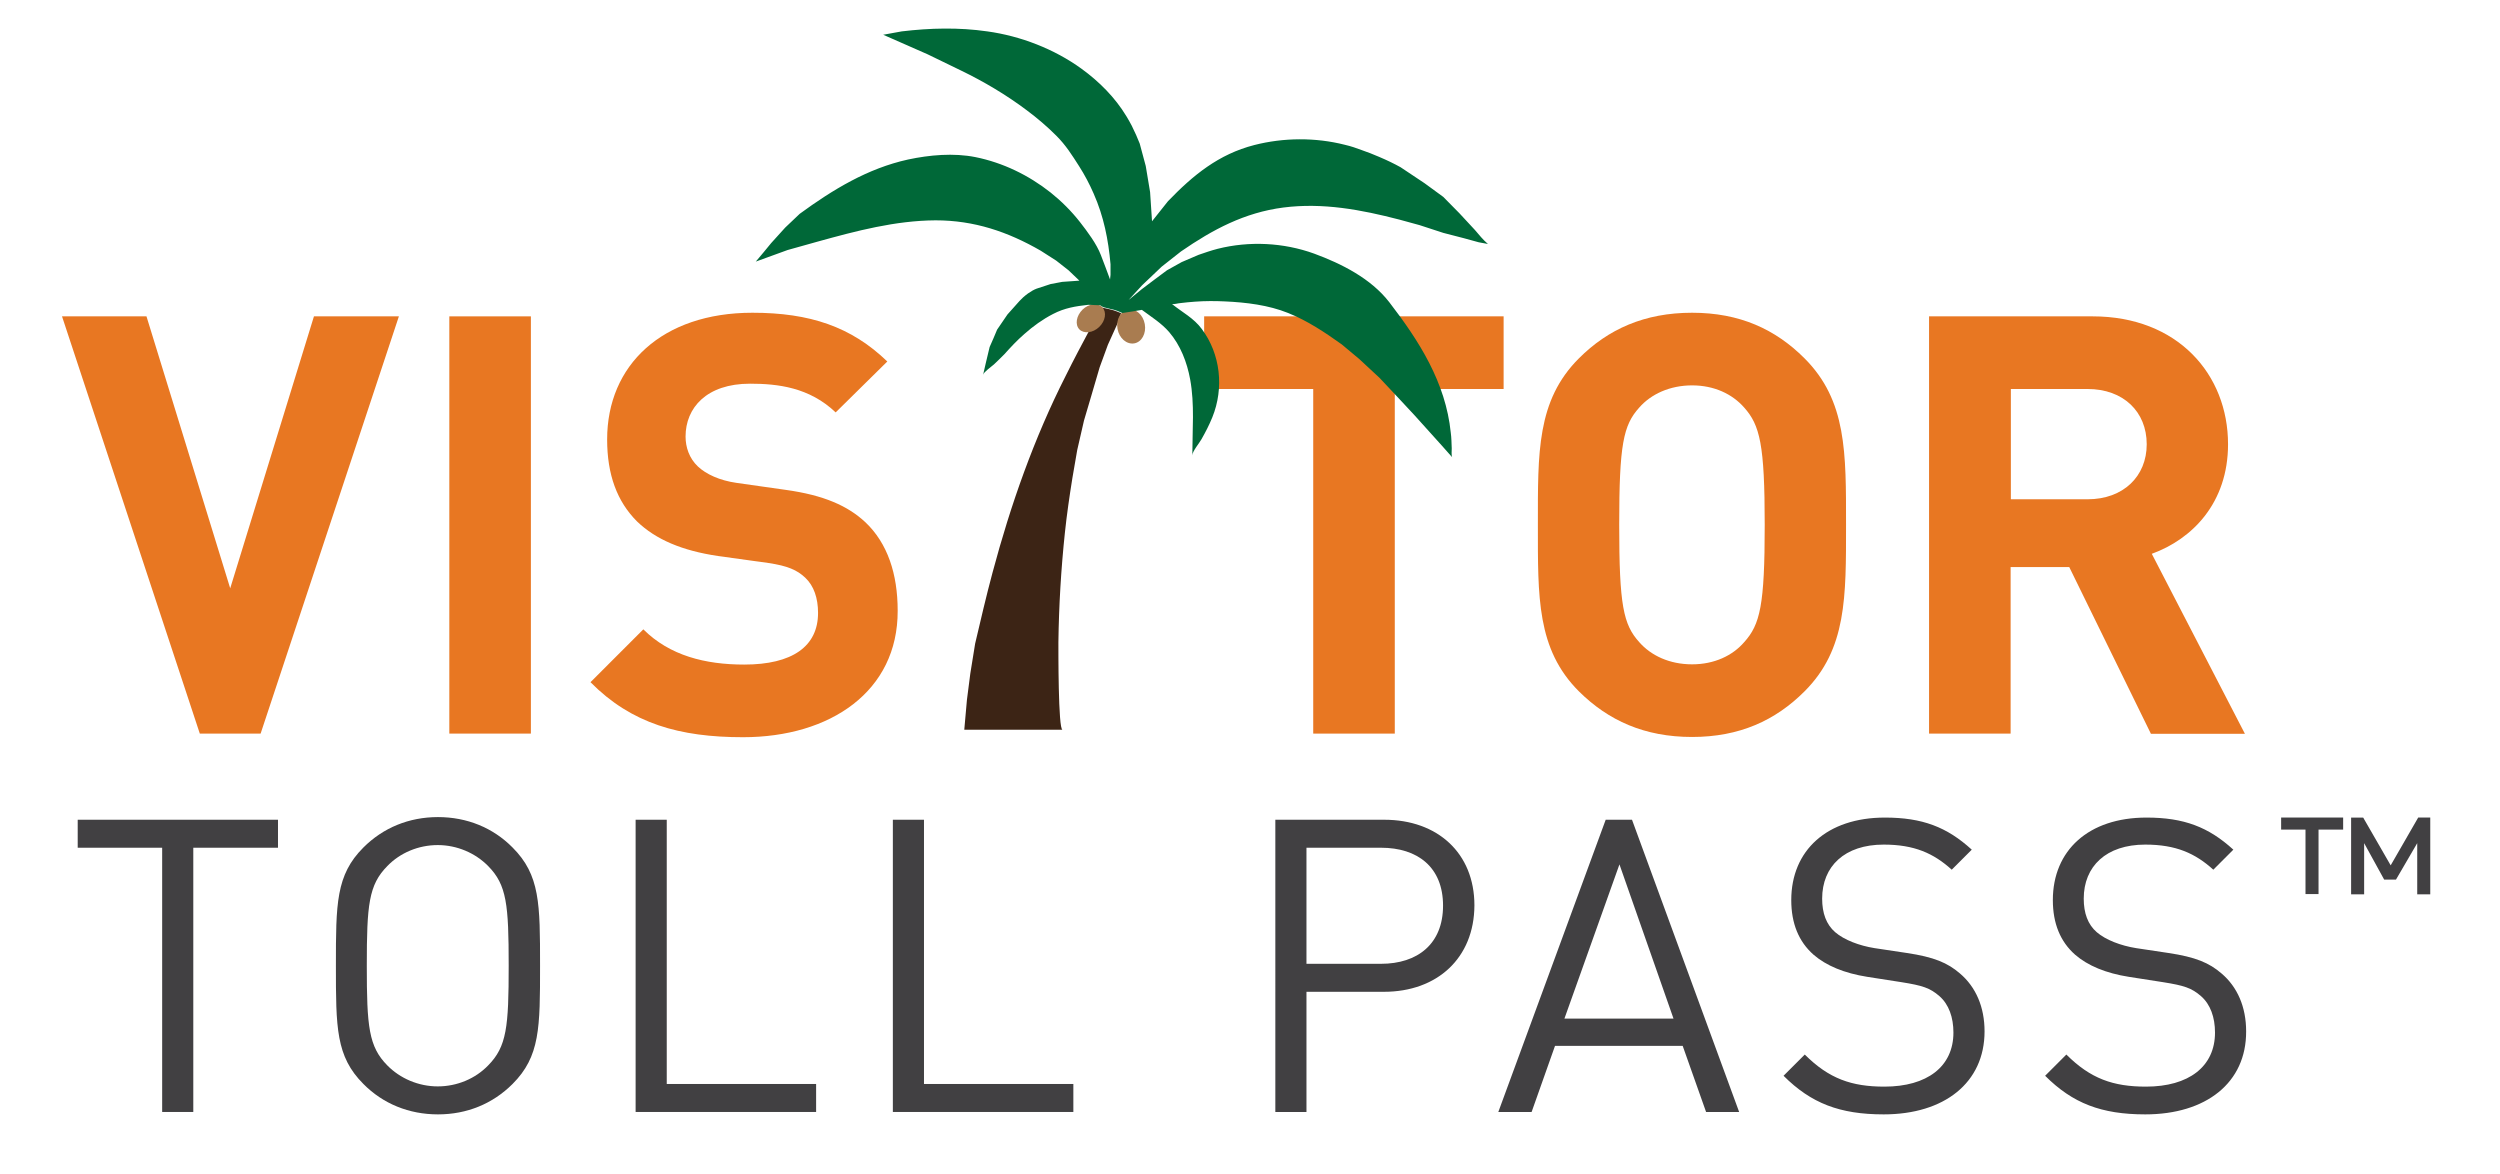 <?xml version="1.0" encoding="utf-8"?>
<!-- Generator: Adobe Illustrator 22.1.0, SVG Export Plug-In . SVG Version: 6.00 Build 0)  -->
<svg version="1.1" id="Layer_1" xmlns="http://www.w3.org/2000/svg" xmlns:xlink="http://www.w3.org/1999/xlink" x="0px" y="0px"
	 viewBox="0 0 1036 486.6" style="enable-background:new 0 0 1036 486.6;" xml:space="preserve">
<style type="text/css">
	.st0{fill:#E87722;}
	.st1{fill:#414042;}
	.st2{fill:#3C2415;}
	.st3{fill:#A97C50;}
	.st4{fill:#006838;}
</style>
<g>
	<path class="st0" d="M108,304H82.8L25.7,131.1h35l34.7,112.7l34.7-112.7h35.2L108,304z"/>
	<path class="st0" d="M186.2,304V131.1H220V304H186.2z"/>
	<path class="st0" d="M307.9,305.5c-26.2,0-46.2-5.6-63.2-22.8l21.9-21.9c10.9,10.9,25.7,14.6,41.8,14.6c19.9,0,30.6-7.5,30.6-21.4
		c0-6.1-1.7-11.2-5.3-14.6c-3.4-3.2-7.3-4.9-15.3-6.1l-20.9-2.9c-14.8-2.2-25.7-6.8-33.5-14.3c-8.3-8.3-12.4-19.4-12.4-34
		c0-30.8,22.8-52.5,60.2-52.5c23.8,0,41,5.8,55.9,20.2l-21.4,21.1c-10.9-10.4-24-11.9-35.5-11.9c-18,0-26.7,10-26.7,21.9
		c0,4.4,1.5,9,5.1,12.4c3.4,3.2,9,5.8,16,6.8l20.4,2.9c15.8,2.2,25.7,6.6,33,13.4c9.2,8.7,13.4,21.4,13.4,36.7
		C372.1,286.5,344.1,305.5,307.9,305.5z"/>
	<g>
		<path class="st0" d="M578,161.2V304h-33.8V161.2h-45.2v-30.1h124.1v30.1H578z"/>
	</g>
	<path class="st0" d="M747.8,286.5c-12.1,12.1-27,18.9-46.6,18.9c-19.7,0-34.7-6.8-46.9-18.9c-17.5-17.5-17-39.1-17-69
		s-0.5-51.5,17-69c12.1-12.1,27.2-18.9,46.9-18.9c19.7,0,34.5,6.8,46.6,18.9c17.5,17.5,17.2,39.1,17.2,69S765.3,269,747.8,286.5z
		 M722.8,168.9c-4.9-5.6-12.4-9.2-21.6-9.2c-9.2,0-17,3.6-21.9,9.2c-6.6,7.3-8.3,15.3-8.3,48.6s1.7,41.3,8.3,48.6
		c4.9,5.6,12.6,9.2,21.9,9.2c9.2,0,16.8-3.6,21.6-9.2c6.6-7.3,8.5-15.3,8.5-48.6S729.3,176.2,722.8,168.9z"/>
	<path class="st0" d="M891.3,304l-33.8-69h-24.3v69h-33.8V131.1h67.8c35.2,0,56.1,24,56.1,53c0,24.3-14.8,39.3-31.6,45.4l38.6,74.6
		H891.3z M865.1,161.2h-31.8v45.7h31.8c14.8,0,24.5-9.5,24.5-22.8C889.6,170.6,879.9,161.2,865.1,161.2z"/>
	<path class="st1" d="M80.1,351.3v109.5H67.2V351.3h-35v-11.6h83v11.6H80.1z"/>
	<path class="st1" d="M212.4,449.2c-8.2,8.2-18.9,12.6-30.9,12.6s-22.8-4.4-30.9-12.6c-11.4-11.4-11.4-23.3-11.4-49
		c0-25.7,0-37.6,11.4-49c8.2-8.2,18.9-12.6,30.9-12.6s22.8,4.4,30.9,12.6c11.4,11.4,11.4,23.3,11.4,49
		C223.8,425.9,223.8,437.8,212.4,449.2z M202.3,358.9c-5.3-5.4-12.9-8.7-20.9-8.7c-8,0-15.6,3.2-20.9,8.7c-7.7,7.8-8.5,16-8.5,41.3
		s0.8,33.5,8.5,41.3c5.3,5.4,12.9,8.7,20.9,8.7c8,0,15.6-3.2,20.9-8.7c7.7-7.8,8.5-16,8.5-41.3S210,366.7,202.3,358.9z"/>
	<path class="st1" d="M263.4,460.8V339.7h12.9v109.5h61.9v11.6H263.4z"/>
	<path class="st1" d="M370,460.8V339.7h12.9v109.5h61.9v11.6H370z"/>
	<path class="st1" d="M573.5,411h-32.1v49.8h-12.9V339.7h45.1c22.1,0,37.4,13.8,37.4,35.5C610.9,397,595.6,411,573.5,411z
		 M572.3,351.3h-30.9v48.1h30.9c15.1,0,25.7-8.2,25.7-24.1C598,359.3,587.4,351.3,572.3,351.3z"/>
	<path class="st1" d="M707,460.8l-9.7-27.4h-52.9l-9.7,27.4h-13.8l44.5-121.1h10.9l44.4,121.1H707z M671.1,358.2l-22.8,63.9h45.2
		L671.1,358.2z"/>
	<path class="st1" d="M780.6,461.8c-18.2,0-30.1-4.6-41.5-16l8.8-8.8c10,10,19.4,13.3,33,13.3c17.7,0,28.6-8.3,28.6-22.4
		c0-6.3-1.9-11.7-5.8-15.1c-3.9-3.4-7-4.4-15.8-5.8l-14.1-2.2c-9.5-1.5-17-4.6-22.3-9.2c-6.1-5.4-9.2-12.9-9.2-22.6
		c0-20.6,14.8-34.2,38.8-34.2c15.5,0,25.7,3.9,36,13.3l-8.3,8.3c-7.5-6.8-15.5-10.4-28.2-10.4c-16.2,0-25.5,9-25.5,22.4
		c0,6,1.7,10.7,5.4,13.9c3.7,3.2,10,5.6,16.3,6.6l13.3,2c11.4,1.7,17,4.1,22.1,8.5c6.6,5.6,10.2,13.9,10.2,24
		C822.4,448.7,805.7,461.8,780.6,461.8z"/>
	<path class="st1" d="M889,461.8c-18.2,0-30.1-4.6-41.5-16l8.8-8.8c10,10,19.4,13.3,33,13.3c17.7,0,28.6-8.3,28.6-22.4
		c0-6.3-1.9-11.7-5.8-15.1c-3.9-3.4-7-4.4-15.8-5.8l-14.1-2.2c-9.5-1.5-17-4.6-22.3-9.2c-6.1-5.4-9.2-12.9-9.2-22.6
		c0-20.6,14.8-34.2,38.8-34.2c15.5,0,25.7,3.9,36,13.3l-8.3,8.3c-7.5-6.8-15.5-10.4-28.2-10.4c-16.2,0-25.5,9-25.5,22.4
		c0,6,1.7,10.7,5.4,13.9c3.7,3.2,10,5.6,16.3,6.6l13.3,2c11.4,1.7,17,4.1,22.1,8.5c6.6,5.6,10.2,13.9,10.2,24
		C930.9,448.7,914.2,461.8,889,461.8z"/>
	<path class="st1" d="M971,338.8v5h-10.2v26.7h-5.4v-26.7h-10.1v-5H971z M990.7,358.6l11.4-19.8h5v31.8h-5.4v-21.2l-8.8,15.1H988
		l-8.3-15.1v21.2h-5.4v-31.8h5L990.7,358.6z"/>
	<path class="st2" d="M456.8,127.5c-0.5,1-1,2.1-1.5,3.1c-1.4,2.7-2.9,5-4.3,7.1l-4.3,8.1c-1.7,3.3-3.4,6.5-5,9.8
		c-13.2,26-22.9,53.6-30.4,81.7c-2.6,9.7-4.9,19.6-7.2,29.4c-0.7,4.1-1.3,8.3-2,12.4c-0.5,3.6-0.9,7.3-1.4,10.9l-1.1,12.4
		c0,0,40.7,0,40.7,0c-1.8,0-1.7-33.4-1.7-36.2c0.2-15.2,1.1-30.4,2.7-45.5c0.8-7.6,1.9-15.1,3.1-22.6l2-11.6l2.8-12.2l3.1-10.5
		l3.4-11.6l3.4-9.3l4.2-9.3c0.4-1.3,0.8-2.5,1.3-3.8c-1.1-0.5-2.4-1-3.8-1.4C459.4,128.1,458.1,127.7,456.8,127.5"/>
	<path class="st3" d="M455.5,135.5c-2.6,2.5-6.3,2.9-8.2,1c-1.9-2-1.3-5.6,1.3-8.2c2.6-2.5,6.3-2.9,8.2-1
		C458.7,129.4,458.1,133,455.5,135.5"/>
	<path class="st3" d="M474.4,134.3c0.7,3.9-1.3,7.5-4.4,8c-3.1,0.5-6.2-2.1-6.9-6c-0.7-3.9,1.3-7.5,4.4-8
		C470.6,127.7,473.7,130.4,474.4,134.3"/>
	<path class="st4" d="M611.2,95.3l-6.4-6.9c-2.2-2.3-4.5-4.5-6.7-6.8c-2.6-1.9-5.2-3.8-7.8-5.7c-3.3-2.2-6.6-4.4-9.9-6.6
		c-2.7-1.5-5.6-2.9-8.9-4.3c-2.5-1.1-4.9-2-7.2-2.8c-2.1-0.8-4.4-1.6-7-2.2c-12.2-3.1-25.4-3-37.5,0.1
		c-14.8,3.8-25.4,12.5-35.8,23.3c-2.2,2.8-4.4,5.5-6.6,8.3c-0.3-4-0.5-8.1-0.8-12.1c-0.6-3.6-1.2-7.2-1.8-10.8
		c-0.8-3.1-1.7-6.2-2.5-9.3c-0.9-2.3-2-4.8-3.3-7.4c-0.7-1.4-1.5-2.7-2.2-3.9c-4.7-7.8-11.3-14.4-18.6-19.7
		c-11.3-8.2-25.3-13.6-39.1-15.5c-11.8-1.7-23.6-1.4-35.4,0l-7.7,1.4l18.4,8.1c0,0,13.8,6.7,13.8,6.7c9.5,4.6,18.8,10.1,27.3,16.5
		c4.3,3.2,8.4,6.7,12.2,10.5c4,4,6.5,8,9.5,12.7c2.3,3.6,4.3,7.4,6,11.3c4.2,9.5,6.1,19.1,7,29.3v4.4l-0.2,1.9c0,0-3.7-10-3.8-10.1
		c-1.8-4.7-5.5-9.6-8.6-13.6c-3.6-4.6-7.7-8.7-12.2-12.3c-9.1-7.2-19.8-12.4-31.2-14.7c-9-1.8-19-0.9-27.9,1
		c-16.8,3.7-31.2,12.5-44.9,22.5c-2,1.9-4,3.8-6,5.7c-1.9,2.1-3.9,4.3-5.8,6.4c-2.1,2.6-4.2,5.1-6.4,7.7c4.4-1.6,8.8-3.2,13.2-4.8
		c0,0,12.5-3.5,12.5-3.5c15.9-4.4,32.1-8.7,48.8-8.8c16,0,29.9,4.7,43.6,12.6c2.1,1.4,4.3,2.7,6.4,4.1l5.1,4c1.5,1.4,3,2.9,4.5,4.3
		c-2.4,0.2-4.7,0.3-7.1,0.5c-1.6,0.3-3.2,0.6-4.8,0.9l-5.8,1.9c-1.1,0.4-2.3,1.1-3.6,2c-1.5,1.1-2.7,2.2-3.5,3.1
		c-1.7,1.9-3.3,3.7-5,5.6c-1.4,2.1-2.9,4.2-4.3,6.3c-1,2.4-2,4.8-3.1,7.2c-0.5,2.2-1.1,4.5-1.6,6.7c-0.4,1.6-0.7,3.2-1.1,4.8
		c0.3-1.2,3.5-3.4,4.5-4.3c1.4-1.4,2.9-2.7,4.3-4.2c2.6-2.9,5.3-5.8,8.3-8.4c3.6-3.2,7.6-6.1,11.9-8.3c4.8-2.5,9.3-3.2,14.6-3.8
		c1.6,0.1,3.3,0.1,4.9,0.2c0.5,0.3,0.9,0.6,1.4,0.8c0.9,0.2,1.9,0.5,2.8,0.7c0.9,0.2,1.9,0.4,2.9,0.8c0.8,0.3,1.5,0.6,2.1,0.9
		c2.7-0.4,5.4-0.8,8.1-1.3c3.9,2.9,8.1,5.5,11.3,9.2c4.7,5.5,7.4,12.5,8.7,19.6c1.9,10.3,0.9,21.1,0.9,31.5c0-1.7,3-5.2,3.8-6.7
		c1.7-3,3.2-5.9,4.5-9.1c4.9-12.1,3.4-26.2-4.4-36.6c-3.3-4.5-8.1-6.9-12.3-10.3c1.2,0.1,2.2-0.3,3.4-0.4c2-0.3,4.1-0.4,6.2-0.6
		c4.1-0.3,8.2-0.3,12.3-0.1c8.8,0.4,18,1.5,26.2,4.8c8,3.2,15.2,8,22.2,13l7.3,6.1l8.4,7.8l7.6,8.1l6.8,7.3l7.3,8.1
		c0,0,8.4,9.3,8.4,9.4c-0.4-0.5-0.2-3.1-0.2-3.7c-0.1-2.2-0.1-4.4-0.4-6.5c-2.1-20.8-13.1-38-25.5-54.1
		c-7.6-9.8-19.7-15.9-31.1-20.1c-12.7-4.6-26.9-5.3-40-2c-2.7,0.7-5.3,1.6-7.9,2.5l-7,3l-6.1,3.4l-5.1,3.8l-5.3,4l-5.5,4.5l5.6-6.1
		l8.1-7.7c0,0,8-6.3,8-6.3c13.2-9.1,26.3-16.1,42.4-18.2c16.4-2.1,32.3,0.9,48.1,5l8.4,2.3l9.8,3.2l8.5,2.2l6.2,1.7
		c1.3,0.2,2.6,0.5,3.8,0.7C614.6,99.4,612.9,97.3,611.2,95.3"/>
</g>
</svg>
